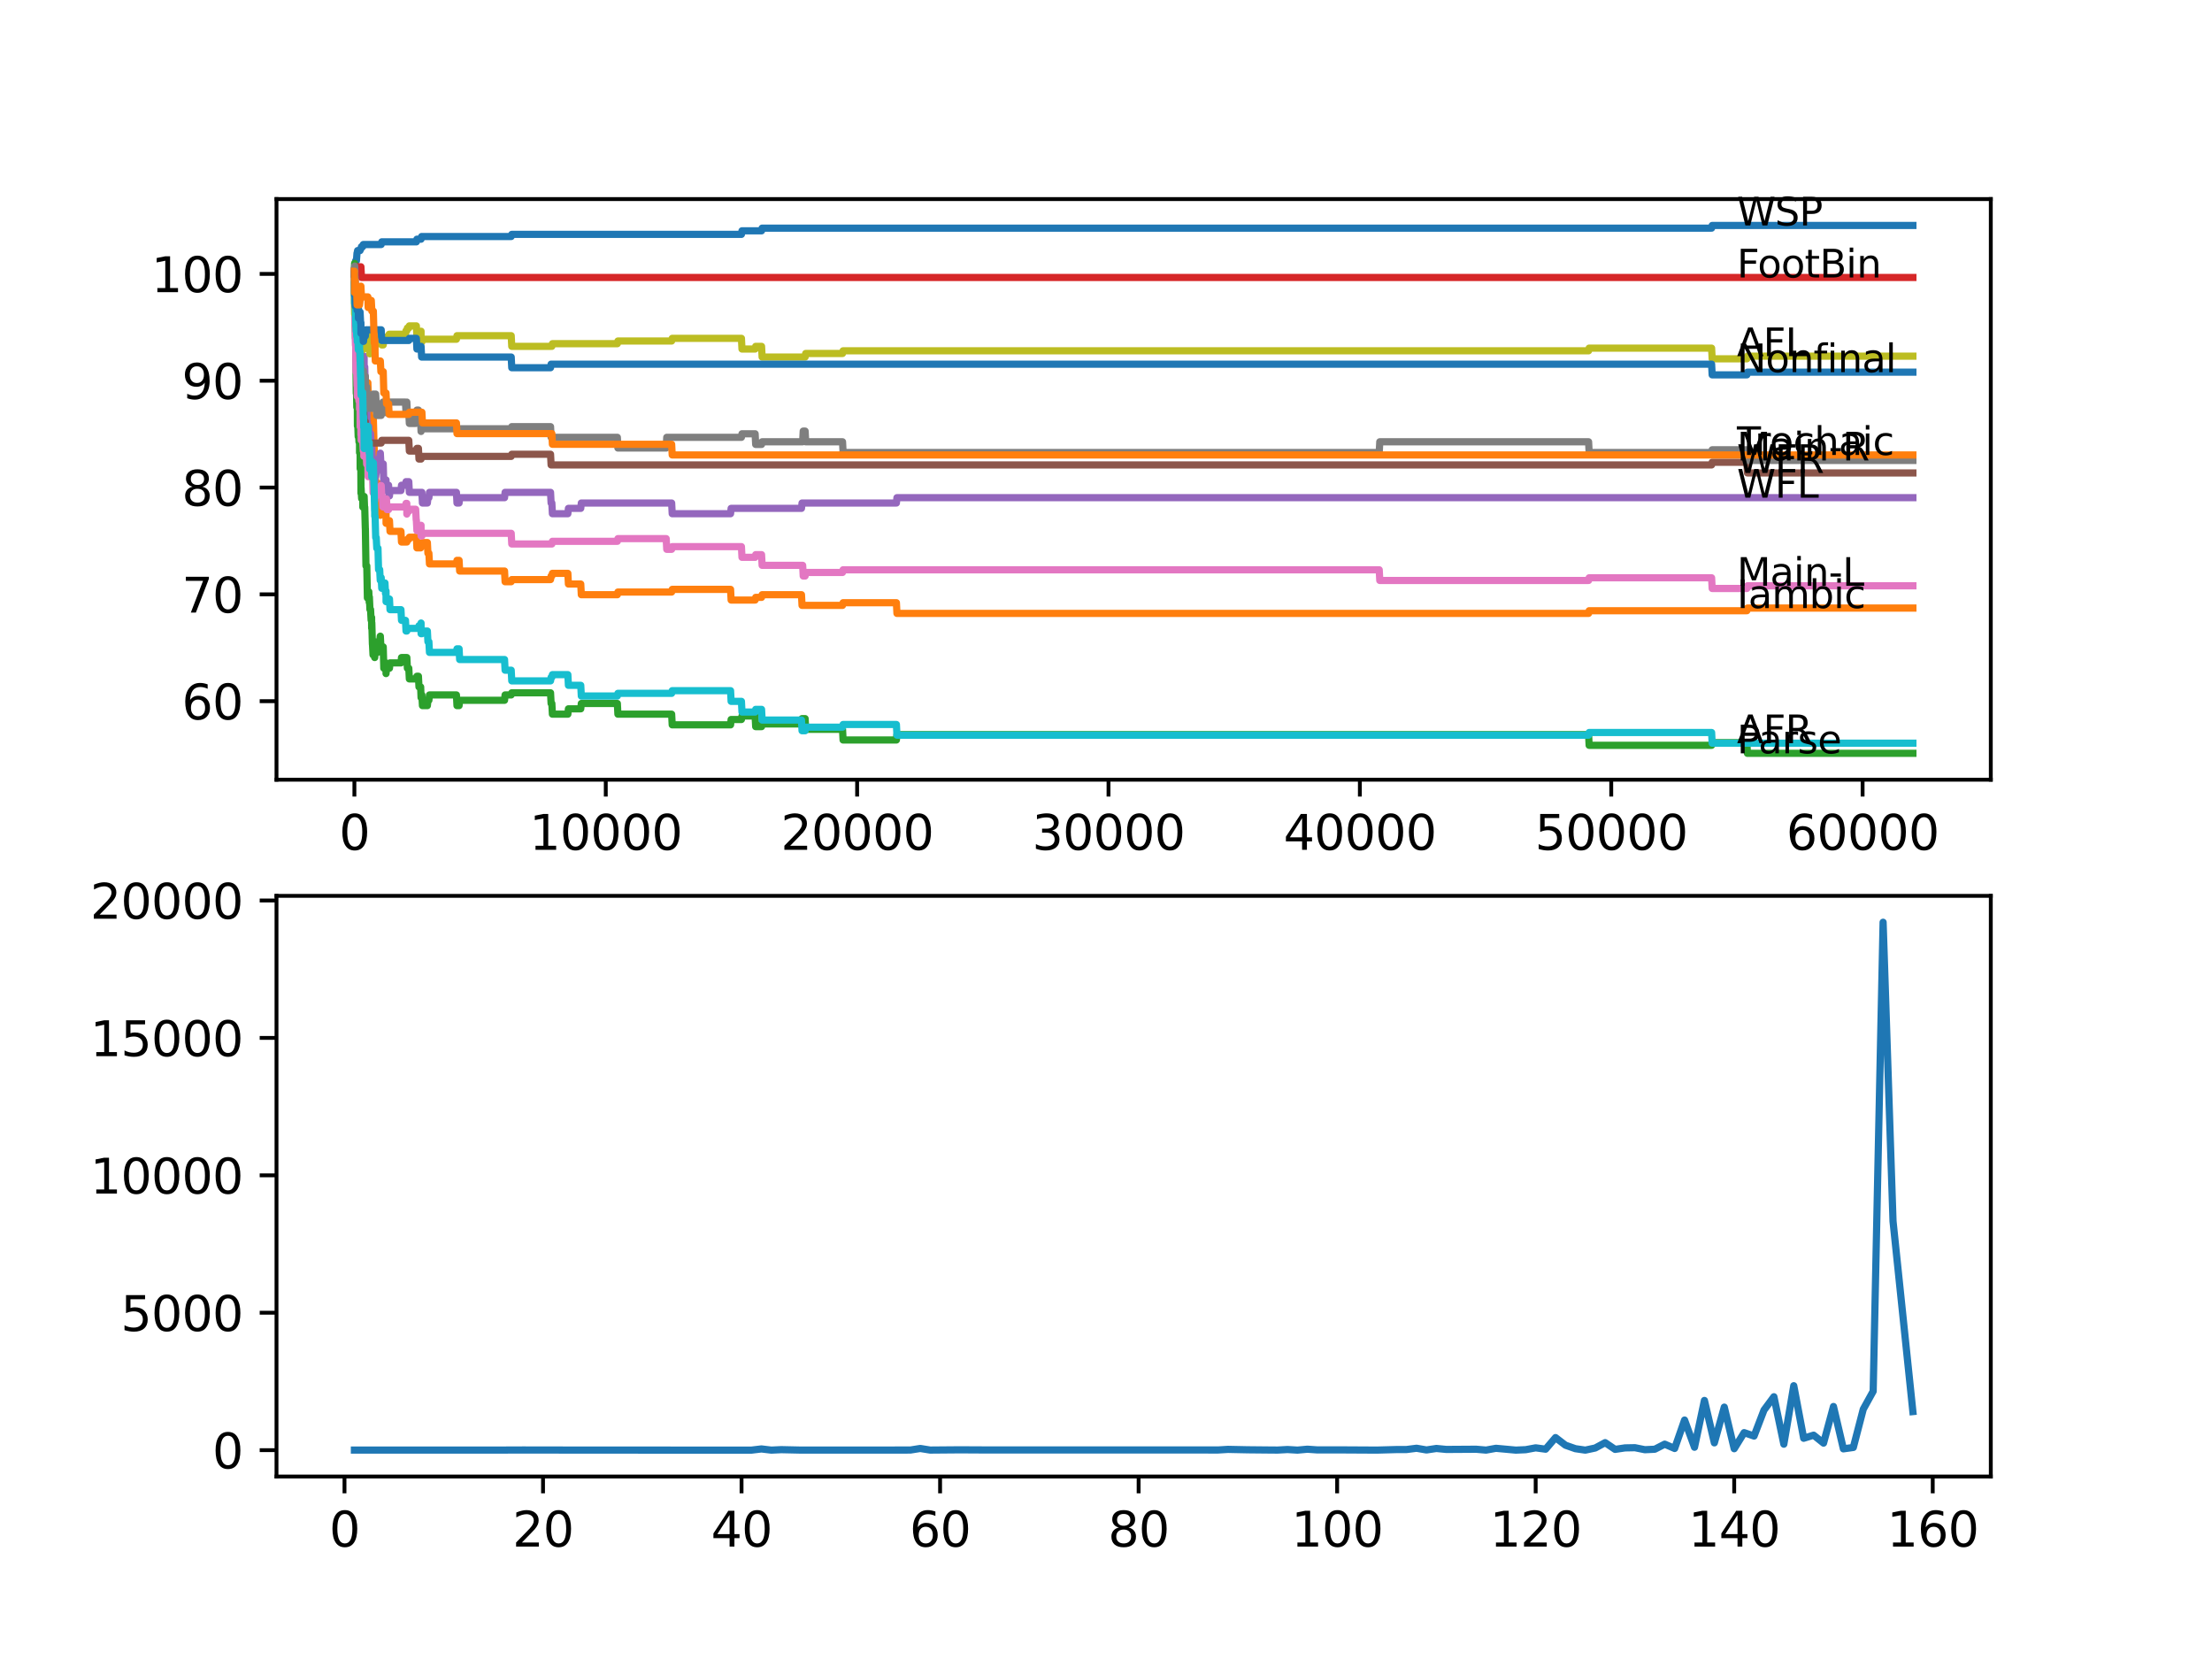 <?xml version="1.0" encoding="utf-8" standalone="no"?>
<!DOCTYPE svg PUBLIC "-//W3C//DTD SVG 1.1//EN"
  "http://www.w3.org/Graphics/SVG/1.1/DTD/svg11.dtd">
<svg xmlns:xlink="http://www.w3.org/1999/xlink" width="460.8pt" height="345.6pt" viewBox="0 0 460.8 345.6" xmlns="http://www.w3.org/2000/svg" version="1.1">
 <defs>
  <style type="text/css">*{stroke-linejoin: round; stroke-linecap: butt}</style>
 </defs>
 <g id="figure_1">
  <g id="patch_1">
   <path d="M 0 345.6 
L 460.8 345.6 
L 460.8 0 
L 0 0 
z
" style="fill: #ffffff"/>
  </g>
  <g id="axes_1">
   <g id="patch_2">
    <path d="M 57.6 162.432 
L 414.72 162.432 
L 414.72 41.472 
L 57.6 41.472 
z
" style="fill: #ffffff"/>
   </g>
   <g id="matplotlib.axis_1">
    <g id="xtick_1">
     <g id="line2d_1">
      <defs>
       <path id="m1986da7920" d="M 0 0 
L 0 3.5 
" style="stroke: #000000; stroke-width: 0.8"/>
      </defs>
      <g>
       <use xlink:href="#m1986da7920" x="73.827" y="162.432" style="stroke: #000000; stroke-width: 0.8"/>
      </g>
     </g>
     <g id="text_1">
      <!-- 0 -->
      <g transform="translate(70.646 177.03)scale(0.1 -0.1)">
       <defs>
        <path id="DejaVuSans-30" d="M 2034 4250 
Q 1547 4250 1301 3770 
Q 1056 3291 1056 2328 
Q 1056 1369 1301 889 
Q 1547 409 2034 409 
Q 2525 409 2770 889 
Q 3016 1369 3016 2328 
Q 3016 3291 2770 3770 
Q 2525 4250 2034 4250 
z
M 2034 4750 
Q 2819 4750 3233 4129 
Q 3647 3509 3647 2328 
Q 3647 1150 3233 529 
Q 2819 -91 2034 -91 
Q 1250 -91 836 529 
Q 422 1150 422 2328 
Q 422 3509 836 4129 
Q 1250 4750 2034 4750 
z
" transform="scale(0.016)"/>
       </defs>
       <use xlink:href="#DejaVuSans-30"/>
      </g>
     </g>
    </g>
    <g id="xtick_2">
     <g id="line2d_2">
      <g>
       <use xlink:href="#m1986da7920" x="126.192" y="162.432" style="stroke: #000000; stroke-width: 0.8"/>
      </g>
     </g>
     <g id="text_2">
      <!-- 10000 -->
      <g transform="translate(110.286 177.03)scale(0.1 -0.1)">
       <defs>
        <path id="DejaVuSans-31" d="M 794 531 
L 1825 531 
L 1825 4091 
L 703 3866 
L 703 4441 
L 1819 4666 
L 2450 4666 
L 2450 531 
L 3481 531 
L 3481 0 
L 794 0 
L 794 531 
z
" transform="scale(0.016)"/>
       </defs>
       <use xlink:href="#DejaVuSans-31"/>
       <use xlink:href="#DejaVuSans-30" x="63.623"/>
       <use xlink:href="#DejaVuSans-30" x="127.246"/>
       <use xlink:href="#DejaVuSans-30" x="190.869"/>
       <use xlink:href="#DejaVuSans-30" x="254.492"/>
      </g>
     </g>
    </g>
    <g id="xtick_3">
     <g id="line2d_3">
      <g>
       <use xlink:href="#m1986da7920" x="178.556" y="162.432" style="stroke: #000000; stroke-width: 0.8"/>
      </g>
     </g>
     <g id="text_3">
      <!-- 20000 -->
      <g transform="translate(162.65 177.03)scale(0.1 -0.1)">
       <defs>
        <path id="DejaVuSans-32" d="M 1228 531 
L 3431 531 
L 3431 0 
L 469 0 
L 469 531 
Q 828 903 1448 1529 
Q 2069 2156 2228 2338 
Q 2531 2678 2651 2914 
Q 2772 3150 2772 3378 
Q 2772 3750 2511 3984 
Q 2250 4219 1831 4219 
Q 1534 4219 1204 4116 
Q 875 4013 500 3803 
L 500 4441 
Q 881 4594 1212 4672 
Q 1544 4750 1819 4750 
Q 2544 4750 2975 4387 
Q 3406 4025 3406 3419 
Q 3406 3131 3298 2873 
Q 3191 2616 2906 2266 
Q 2828 2175 2409 1742 
Q 1991 1309 1228 531 
z
" transform="scale(0.016)"/>
       </defs>
       <use xlink:href="#DejaVuSans-32"/>
       <use xlink:href="#DejaVuSans-30" x="63.623"/>
       <use xlink:href="#DejaVuSans-30" x="127.246"/>
       <use xlink:href="#DejaVuSans-30" x="190.869"/>
       <use xlink:href="#DejaVuSans-30" x="254.492"/>
      </g>
     </g>
    </g>
    <g id="xtick_4">
     <g id="line2d_4">
      <g>
       <use xlink:href="#m1986da7920" x="230.921" y="162.432" style="stroke: #000000; stroke-width: 0.8"/>
      </g>
     </g>
     <g id="text_4">
      <!-- 30000 -->
      <g transform="translate(215.015 177.03)scale(0.1 -0.1)">
       <defs>
        <path id="DejaVuSans-33" d="M 2597 2516 
Q 3050 2419 3304 2112 
Q 3559 1806 3559 1356 
Q 3559 666 3084 287 
Q 2609 -91 1734 -91 
Q 1441 -91 1130 -33 
Q 819 25 488 141 
L 488 750 
Q 750 597 1062 519 
Q 1375 441 1716 441 
Q 2309 441 2620 675 
Q 2931 909 2931 1356 
Q 2931 1769 2642 2001 
Q 2353 2234 1838 2234 
L 1294 2234 
L 1294 2753 
L 1863 2753 
Q 2328 2753 2575 2939 
Q 2822 3125 2822 3475 
Q 2822 3834 2567 4026 
Q 2313 4219 1838 4219 
Q 1578 4219 1281 4162 
Q 984 4106 628 3988 
L 628 4550 
Q 988 4650 1302 4700 
Q 1616 4750 1894 4750 
Q 2613 4750 3031 4423 
Q 3450 4097 3450 3541 
Q 3450 3153 3228 2886 
Q 3006 2619 2597 2516 
z
" transform="scale(0.016)"/>
       </defs>
       <use xlink:href="#DejaVuSans-33"/>
       <use xlink:href="#DejaVuSans-30" x="63.623"/>
       <use xlink:href="#DejaVuSans-30" x="127.246"/>
       <use xlink:href="#DejaVuSans-30" x="190.869"/>
       <use xlink:href="#DejaVuSans-30" x="254.492"/>
      </g>
     </g>
    </g>
    <g id="xtick_5">
     <g id="line2d_5">
      <g>
       <use xlink:href="#m1986da7920" x="283.285" y="162.432" style="stroke: #000000; stroke-width: 0.8"/>
      </g>
     </g>
     <g id="text_5">
      <!-- 40000 -->
      <g transform="translate(267.379 177.03)scale(0.1 -0.1)">
       <defs>
        <path id="DejaVuSans-34" d="M 2419 4116 
L 825 1625 
L 2419 1625 
L 2419 4116 
z
M 2253 4666 
L 3047 4666 
L 3047 1625 
L 3713 1625 
L 3713 1100 
L 3047 1100 
L 3047 0 
L 2419 0 
L 2419 1100 
L 313 1100 
L 313 1709 
L 2253 4666 
z
" transform="scale(0.016)"/>
       </defs>
       <use xlink:href="#DejaVuSans-34"/>
       <use xlink:href="#DejaVuSans-30" x="63.623"/>
       <use xlink:href="#DejaVuSans-30" x="127.246"/>
       <use xlink:href="#DejaVuSans-30" x="190.869"/>
       <use xlink:href="#DejaVuSans-30" x="254.492"/>
      </g>
     </g>
    </g>
    <g id="xtick_6">
     <g id="line2d_6">
      <g>
       <use xlink:href="#m1986da7920" x="335.65" y="162.432" style="stroke: #000000; stroke-width: 0.8"/>
      </g>
     </g>
     <g id="text_6">
      <!-- 50000 -->
      <g transform="translate(319.744 177.03)scale(0.1 -0.1)">
       <defs>
        <path id="DejaVuSans-35" d="M 691 4666 
L 3169 4666 
L 3169 4134 
L 1269 4134 
L 1269 2991 
Q 1406 3038 1543 3061 
Q 1681 3084 1819 3084 
Q 2600 3084 3056 2656 
Q 3513 2228 3513 1497 
Q 3513 744 3044 326 
Q 2575 -91 1722 -91 
Q 1428 -91 1123 -41 
Q 819 9 494 109 
L 494 744 
Q 775 591 1075 516 
Q 1375 441 1709 441 
Q 2250 441 2565 725 
Q 2881 1009 2881 1497 
Q 2881 1984 2565 2268 
Q 2250 2553 1709 2553 
Q 1456 2553 1204 2497 
Q 953 2441 691 2322 
L 691 4666 
z
" transform="scale(0.016)"/>
       </defs>
       <use xlink:href="#DejaVuSans-35"/>
       <use xlink:href="#DejaVuSans-30" x="63.623"/>
       <use xlink:href="#DejaVuSans-30" x="127.246"/>
       <use xlink:href="#DejaVuSans-30" x="190.869"/>
       <use xlink:href="#DejaVuSans-30" x="254.492"/>
      </g>
     </g>
    </g>
    <g id="xtick_7">
     <g id="line2d_7">
      <g>
       <use xlink:href="#m1986da7920" x="388.014" y="162.432" style="stroke: #000000; stroke-width: 0.8"/>
      </g>
     </g>
     <g id="text_7">
      <!-- 60000 -->
      <g transform="translate(372.108 177.03)scale(0.1 -0.1)">
       <defs>
        <path id="DejaVuSans-36" d="M 2113 2584 
Q 1688 2584 1439 2293 
Q 1191 2003 1191 1497 
Q 1191 994 1439 701 
Q 1688 409 2113 409 
Q 2538 409 2786 701 
Q 3034 994 3034 1497 
Q 3034 2003 2786 2293 
Q 2538 2584 2113 2584 
z
M 3366 4563 
L 3366 3988 
Q 3128 4100 2886 4159 
Q 2644 4219 2406 4219 
Q 1781 4219 1451 3797 
Q 1122 3375 1075 2522 
Q 1259 2794 1537 2939 
Q 1816 3084 2150 3084 
Q 2853 3084 3261 2657 
Q 3669 2231 3669 1497 
Q 3669 778 3244 343 
Q 2819 -91 2113 -91 
Q 1303 -91 875 529 
Q 447 1150 447 2328 
Q 447 3434 972 4092 
Q 1497 4750 2381 4750 
Q 2619 4750 2861 4703 
Q 3103 4656 3366 4563 
z
" transform="scale(0.016)"/>
       </defs>
       <use xlink:href="#DejaVuSans-36"/>
       <use xlink:href="#DejaVuSans-30" x="63.623"/>
       <use xlink:href="#DejaVuSans-30" x="127.246"/>
       <use xlink:href="#DejaVuSans-30" x="190.869"/>
       <use xlink:href="#DejaVuSans-30" x="254.492"/>
      </g>
     </g>
    </g>
   </g>
   <g id="matplotlib.axis_2">
    <g id="ytick_1">
     <g id="line2d_8">
      <defs>
       <path id="m553148206c" d="M 0 0 
L -3.5 0 
" style="stroke: #000000; stroke-width: 0.8"/>
      </defs>
      <g>
       <use xlink:href="#m553148206c" x="57.6" y="146.067" style="stroke: #000000; stroke-width: 0.8"/>
      </g>
     </g>
     <g id="text_8">
      <!-- 60 -->
      <g transform="translate(37.875 149.866)scale(0.1 -0.1)">
       <use xlink:href="#DejaVuSans-36"/>
       <use xlink:href="#DejaVuSans-30" x="63.623"/>
      </g>
     </g>
    </g>
    <g id="ytick_2">
     <g id="line2d_9">
      <g>
       <use xlink:href="#m553148206c" x="57.6" y="123.815" style="stroke: #000000; stroke-width: 0.8"/>
      </g>
     </g>
     <g id="text_9">
      <!-- 70 -->
      <g transform="translate(37.875 127.614)scale(0.1 -0.1)">
       <defs>
        <path id="DejaVuSans-37" d="M 525 4666 
L 3525 4666 
L 3525 4397 
L 1831 0 
L 1172 0 
L 2766 4134 
L 525 4134 
L 525 4666 
z
" transform="scale(0.016)"/>
       </defs>
       <use xlink:href="#DejaVuSans-37"/>
       <use xlink:href="#DejaVuSans-30" x="63.623"/>
      </g>
     </g>
    </g>
    <g id="ytick_3">
     <g id="line2d_10">
      <g>
       <use xlink:href="#m553148206c" x="57.6" y="101.563" style="stroke: #000000; stroke-width: 0.8"/>
      </g>
     </g>
     <g id="text_10">
      <!-- 80 -->
      <g transform="translate(37.875 105.362)scale(0.1 -0.1)">
       <defs>
        <path id="DejaVuSans-38" d="M 2034 2216 
Q 1584 2216 1326 1975 
Q 1069 1734 1069 1313 
Q 1069 891 1326 650 
Q 1584 409 2034 409 
Q 2484 409 2743 651 
Q 3003 894 3003 1313 
Q 3003 1734 2745 1975 
Q 2488 2216 2034 2216 
z
M 1403 2484 
Q 997 2584 770 2862 
Q 544 3141 544 3541 
Q 544 4100 942 4425 
Q 1341 4750 2034 4750 
Q 2731 4750 3128 4425 
Q 3525 4100 3525 3541 
Q 3525 3141 3298 2862 
Q 3072 2584 2669 2484 
Q 3125 2378 3379 2068 
Q 3634 1759 3634 1313 
Q 3634 634 3220 271 
Q 2806 -91 2034 -91 
Q 1263 -91 848 271 
Q 434 634 434 1313 
Q 434 1759 690 2068 
Q 947 2378 1403 2484 
z
M 1172 3481 
Q 1172 3119 1398 2916 
Q 1625 2713 2034 2713 
Q 2441 2713 2670 2916 
Q 2900 3119 2900 3481 
Q 2900 3844 2670 4047 
Q 2441 4250 2034 4250 
Q 1625 4250 1398 4047 
Q 1172 3844 1172 3481 
z
" transform="scale(0.016)"/>
       </defs>
       <use xlink:href="#DejaVuSans-38"/>
       <use xlink:href="#DejaVuSans-30" x="63.623"/>
      </g>
     </g>
    </g>
    <g id="ytick_4">
     <g id="line2d_11">
      <g>
       <use xlink:href="#m553148206c" x="57.6" y="79.31" style="stroke: #000000; stroke-width: 0.8"/>
      </g>
     </g>
     <g id="text_11">
      <!-- 90 -->
      <g transform="translate(37.875 83.109)scale(0.1 -0.1)">
       <defs>
        <path id="DejaVuSans-39" d="M 703 97 
L 703 672 
Q 941 559 1184 500 
Q 1428 441 1663 441 
Q 2288 441 2617 861 
Q 2947 1281 2994 2138 
Q 2813 1869 2534 1725 
Q 2256 1581 1919 1581 
Q 1219 1581 811 2004 
Q 403 2428 403 3163 
Q 403 3881 828 4315 
Q 1253 4750 1959 4750 
Q 2769 4750 3195 4129 
Q 3622 3509 3622 2328 
Q 3622 1225 3098 567 
Q 2575 -91 1691 -91 
Q 1453 -91 1209 -44 
Q 966 3 703 97 
z
M 1959 2075 
Q 2384 2075 2632 2365 
Q 2881 2656 2881 3163 
Q 2881 3666 2632 3958 
Q 2384 4250 1959 4250 
Q 1534 4250 1286 3958 
Q 1038 3666 1038 3163 
Q 1038 2656 1286 2365 
Q 1534 2075 1959 2075 
z
" transform="scale(0.016)"/>
       </defs>
       <use xlink:href="#DejaVuSans-39"/>
       <use xlink:href="#DejaVuSans-30" x="63.623"/>
      </g>
     </g>
    </g>
    <g id="ytick_5">
     <g id="line2d_12">
      <g>
       <use xlink:href="#m553148206c" x="57.6" y="57.058" style="stroke: #000000; stroke-width: 0.8"/>
      </g>
     </g>
     <g id="text_12">
      <!-- 100 -->
      <g transform="translate(31.512 60.857)scale(0.1 -0.1)">
       <use xlink:href="#DejaVuSans-31"/>
       <use xlink:href="#DejaVuSans-30" x="63.623"/>
       <use xlink:href="#DejaVuSans-30" x="127.246"/>
      </g>
     </g>
    </g>
   </g>
   <g id="line2d_13">
    <path d="M 73.833 56.502 
L 73.838 56.502 
L 73.958 54.87 
L 73.979 54.87 
L 74.095 54.313 
L 74.252 54.313 
L 74.367 52.756 
L 74.383 52.756 
L 74.498 52.199 
L 75.006 52.199 
L 75.121 51.829 
L 75.184 51.829 
L 75.299 51.384 
L 75.561 51.384 
L 75.676 50.939 
L 79.41 50.939 
L 79.525 50.382 
L 86.735 50.382 
L 86.851 49.826 
L 87.715 49.826 
L 87.83 49.27 
L 106.492 49.27 
L 106.608 48.825 
L 154.453 48.825 
L 154.568 48.083 
L 158.647 48.083 
L 158.763 47.526 
L 356.559 47.526 
L 356.674 46.97 
L 398.487 46.97 
L 398.487 46.97 
" clip-path="url(#pe4cedc25cd)" style="fill: none; stroke: #1f77b4; stroke-width: 1.5; stroke-linecap: square"/>
   </g>
   <g id="line2d_14">
    <path d="M 73.833 57.058 
L 73.843 57.058 
L 73.948 65.514 
L 73.969 64.216 
L 73.979 64.216 
L 73.985 63.659 
L 73.99 65.885 
L 74.053 65.514 
L 74.11 69.964 
L 74.168 68.295 
L 74.178 68.295 
L 74.241 66.626 
L 74.246 68.852 
L 74.294 67.739 
L 74.325 67.739 
L 74.367 66.626 
L 74.372 68.852 
L 74.43 68.852 
L 74.451 68.852 
L 74.519 67.739 
L 74.524 69.964 
L 74.561 68.852 
L 74.618 68.852 
L 74.665 71.077 
L 74.728 70.335 
L 74.901 70.335 
L 75.016 74.786 
L 75.069 72.56 
L 75.11 77.011 
L 75.116 77.011 
L 75.137 77.011 
L 75.22 79.236 
L 75.247 78.68 
L 75.561 78.68 
L 75.618 77.122 
L 75.624 79.347 
L 75.66 79.347 
L 75.665 79.347 
L 75.781 81.573 
L 75.828 81.573 
L 75.854 86.023 
L 75.943 84.91 
L 75.98 84.91 
L 76.095 83.798 
L 76.111 83.798 
L 76.152 82.129 
L 76.158 84.354 
L 76.231 82.5 
L 76.409 82.5 
L 76.529 79.718 
L 76.634 79.718 
L 76.755 84.169 
L 76.828 84.169 
L 76.917 83.056 
L 76.922 85.281 
L 76.933 85.281 
L 76.948 85.281 
L 76.985 84.169 
L 77.022 88.619 
L 77.043 88.619 
L 77.048 88.619 
L 77.163 88.063 
L 77.195 88.063 
L 77.31 86.95 
L 77.346 86.95 
L 77.456 90.288 
L 77.462 89.175 
L 77.472 89.175 
L 77.587 88.063 
L 77.592 88.063 
L 77.708 87.321 
L 77.776 87.321 
L 77.896 91.772 
L 77.917 91.772 
L 78.038 97.335 
L 78.048 97.335 
L 78.059 96.222 
L 78.064 98.447 
L 78.142 98.447 
L 78.258 100.672 
L 78.739 100.672 
L 78.86 105.123 
L 79.095 105.123 
L 79.211 107.348 
L 79.232 107.348 
L 79.347 106.792 
L 79.41 106.792 
L 79.525 106.236 
L 79.834 106.236 
L 79.954 105.123 
L 80.195 105.123 
L 80.31 107.348 
L 80.415 107.348 
L 80.42 106.792 
L 80.425 109.017 
L 80.509 109.017 
L 80.949 109.017 
L 81.064 108.461 
L 81.132 108.461 
L 81.248 110.686 
L 83.525 110.686 
L 83.641 112.911 
L 84.751 112.911 
L 84.866 112.355 
L 85.159 112.355 
L 85.274 111.91 
L 86.735 111.91 
L 86.851 114.135 
L 87.631 114.135 
L 87.746 113.579 
L 87.887 113.579 
L 88.003 113.023 
L 89.029 113.023 
L 89.144 115.248 
L 89.348 115.248 
L 89.464 117.473 
L 95.082 117.473 
L 95.197 116.731 
L 95.637 116.731 
L 95.752 118.956 
L 105.105 118.956 
L 105.22 121.182 
L 106.492 121.182 
L 106.608 120.737 
L 114.687 120.737 
L 114.803 119.995 
L 114.96 119.995 
L 115.075 119.439 
L 118.295 119.439 
L 118.411 121.664 
L 120.982 121.664 
L 121.097 123.889 
L 128.606 123.889 
L 128.721 123.333 
L 139.917 123.333 
L 140.032 122.776 
L 152.191 122.776 
L 152.306 125.002 
L 157.307 125.002 
L 157.422 124.445 
L 158.647 124.445 
L 158.763 123.889 
L 166.963 123.889 
L 167.078 126.114 
L 175.514 126.114 
L 175.629 125.558 
L 186.736 125.558 
L 186.851 127.783 
L 330.932 127.783 
L 331.047 127.227 
L 363.906 127.227 
L 364.021 126.671 
L 398.487 126.671 
L 398.487 126.671 
" clip-path="url(#pe4cedc25cd)" style="fill: none; stroke: #ff7f0e; stroke-width: 1.5; stroke-linecap: square"/>
   </g>
   <g id="line2d_15">
    <path d="M 73.833 56.502 
L 73.838 56.502 
L 73.869 54.87 
L 73.901 59.32 
L 73.927 59.32 
L 74.053 70.446 
L 74.058 69.334 
L 74.084 69.334 
L 74.22 81.943 
L 74.241 81.943 
L 74.252 80.831 
L 74.33 84.836 
L 74.335 84.836 
L 74.383 84.836 
L 74.44 84.28 
L 74.456 88.73 
L 74.54 88.73 
L 74.618 90.956 
L 74.65 89.843 
L 74.665 89.843 
L 74.781 92.068 
L 74.896 92.068 
L 74.901 94.293 
L 75.006 93.552 
L 75.016 93.181 
L 75.032 97.631 
L 75.058 97.631 
L 75.137 97.631 
L 75.163 96.519 
L 75.199 102.749 
L 75.22 101.637 
L 75.336 103.862 
L 75.561 103.862 
L 75.576 103.417 
L 75.582 105.642 
L 75.66 104.53 
L 75.665 104.53 
L 75.728 103.417 
L 75.734 105.642 
L 75.77 105.642 
L 75.828 105.642 
L 75.854 103.417 
L 75.938 105.642 
L 75.98 105.642 
L 76.1 110.093 
L 76.111 110.093 
L 76.236 117.881 
L 76.409 117.881 
L 76.535 124.557 
L 76.634 124.557 
L 76.755 123.259 
L 76.828 123.259 
L 76.917 125.484 
L 76.938 124.371 
L 76.948 124.371 
L 77.064 126.967 
L 77.195 126.967 
L 77.31 129.193 
L 77.346 129.193 
L 77.414 128.636 
L 77.42 130.861 
L 77.451 129.749 
L 77.456 129.749 
L 77.577 134.199 
L 77.592 134.199 
L 77.708 136.425 
L 77.776 136.425 
L 77.896 135.127 
L 77.917 135.127 
L 77.996 133.643 
L 78.001 135.868 
L 78.027 134.756 
L 78.048 134.756 
L 78.059 136.981 
L 78.158 135.868 
L 78.739 135.868 
L 78.86 133.643 
L 79.095 133.643 
L 79.211 132.53 
L 79.232 132.53 
L 79.347 134.756 
L 79.834 134.756 
L 79.954 139.206 
L 80.195 139.206 
L 80.31 138.094 
L 80.415 138.094 
L 80.42 140.319 
L 80.525 139.206 
L 81.132 139.206 
L 81.248 138.094 
L 83.525 138.094 
L 83.641 136.981 
L 84.751 136.981 
L 84.866 139.206 
L 85.159 139.206 
L 85.274 141.431 
L 86.735 141.431 
L 86.851 140.875 
L 87.165 140.875 
L 87.28 143.1 
L 87.631 143.1 
L 87.715 145.326 
L 87.741 144.769 
L 87.887 144.769 
L 88.003 146.994 
L 89.029 146.994 
L 89.144 145.882 
L 89.348 145.882 
L 89.464 144.769 
L 95.082 144.769 
L 95.197 146.994 
L 95.637 146.994 
L 95.752 145.882 
L 105.105 145.882 
L 105.22 144.769 
L 106.492 144.769 
L 106.608 144.324 
L 114.687 144.324 
L 114.803 146.549 
L 114.96 146.549 
L 115.075 148.775 
L 118.295 148.775 
L 118.411 147.662 
L 120.982 147.662 
L 121.097 146.549 
L 128.606 146.549 
L 128.721 148.775 
L 139.917 148.775 
L 140.032 151 
L 152.191 151 
L 152.306 149.887 
L 154.453 149.887 
L 154.568 149.145 
L 157.307 149.145 
L 157.422 151.371 
L 158.647 151.371 
L 158.763 150.814 
L 166.963 150.814 
L 167.078 149.702 
L 167.722 149.702 
L 167.837 151.927 
L 175.514 151.927 
L 175.629 154.152 
L 186.736 154.152 
L 186.851 153.04 
L 330.932 153.04 
L 331.047 155.265 
L 356.559 155.265 
L 356.674 154.709 
L 363.906 154.709 
L 364.021 156.934 
L 398.487 156.934 
L 398.487 156.934 
" clip-path="url(#pe4cedc25cd)" style="fill: none; stroke: #2ca02c; stroke-width: 1.5; stroke-linecap: square"/>
   </g>
   <g id="line2d_16">
    <path d="M 73.833 57.058 
L 73.843 57.058 
L 73.958 56.502 
L 73.985 56.502 
L 74.1 55.574 
L 75.184 55.574 
L 75.299 57.8 
L 398.487 57.8 
L 398.487 57.8 
" clip-path="url(#pe4cedc25cd)" style="fill: none; stroke: #d62728; stroke-width: 1.5; stroke-linecap: square"/>
   </g>
   <g id="line2d_17">
    <path d="M 73.833 56.502 
L 73.854 56.502 
L 73.927 56.057 
L 73.932 58.282 
L 73.943 58.282 
L 73.979 58.282 
L 74.047 62.732 
L 74.095 61.063 
L 74.189 61.063 
L 74.267 64.401 
L 74.304 63.956 
L 74.325 63.956 
L 74.367 66.181 
L 74.44 65.736 
L 74.451 65.736 
L 74.566 69.445 
L 74.618 69.445 
L 74.66 68.332 
L 74.671 72.783 
L 74.712 72.783 
L 74.901 72.783 
L 75.006 71.299 
L 75.105 75.75 
L 75.121 75.194 
L 75.137 75.194 
L 75.163 74.081 
L 75.173 78.531 
L 75.236 76.974 
L 75.576 76.974 
L 75.618 79.199 
L 75.686 76.974 
L 75.744 76.974 
L 75.854 74.192 
L 75.859 76.417 
L 75.98 76.417 
L 76.1 80.868 
L 76.147 80.868 
L 76.268 86.431 
L 76.388 86.431 
L 76.409 85.689 
L 76.414 87.914 
L 76.488 87.914 
L 76.503 87.914 
L 76.619 90.14 
L 76.634 90.14 
L 76.755 88.842 
L 76.828 88.842 
L 76.917 91.067 
L 76.938 89.954 
L 76.948 89.954 
L 76.985 92.18 
L 77.058 90.325 
L 77.195 90.325 
L 77.31 92.55 
L 77.346 92.55 
L 77.414 91.994 
L 77.42 94.219 
L 77.451 93.107 
L 77.456 93.107 
L 77.577 97.557 
L 77.592 97.557 
L 77.708 99.782 
L 77.776 99.782 
L 77.896 98.484 
L 77.917 98.484 
L 77.996 97.001 
L 78.001 99.226 
L 78.027 98.113 
L 78.048 98.113 
L 78.059 100.339 
L 78.158 99.226 
L 78.258 99.226 
L 78.373 98.484 
L 78.378 98.484 
L 78.493 97.743 
L 78.739 97.743 
L 78.86 95.517 
L 79.095 95.517 
L 79.211 94.405 
L 79.232 94.405 
L 79.347 96.63 
L 79.834 96.63 
L 79.954 101.08 
L 80.195 101.08 
L 80.31 99.968 
L 80.415 99.968 
L 80.42 102.193 
L 80.525 101.08 
L 80.949 101.08 
L 81.064 103.306 
L 81.132 103.306 
L 81.248 102.193 
L 83.525 102.193 
L 83.641 101.08 
L 84.468 101.08 
L 84.583 100.339 
L 85.159 100.339 
L 85.274 102.564 
L 87.887 102.564 
L 88.003 104.789 
L 89.029 104.789 
L 89.144 103.677 
L 89.348 103.677 
L 89.464 102.564 
L 95.082 102.564 
L 95.197 104.789 
L 95.637 104.789 
L 95.752 103.677 
L 105.105 103.677 
L 105.22 102.564 
L 114.687 102.564 
L 114.803 104.789 
L 114.96 104.789 
L 115.075 107.014 
L 118.295 107.014 
L 118.411 105.902 
L 120.982 105.902 
L 121.097 104.789 
L 139.917 104.789 
L 140.032 107.014 
L 152.191 107.014 
L 152.306 105.902 
L 166.963 105.902 
L 167.078 104.789 
L 186.736 104.789 
L 186.851 103.677 
L 398.487 103.677 
L 398.487 103.677 
" clip-path="url(#pe4cedc25cd)" style="fill: none; stroke: #9467bd; stroke-width: 1.5; stroke-linecap: square"/>
   </g>
   <g id="line2d_18">
    <path d="M 73.833 57.058 
L 73.848 57.058 
L 73.869 56.168 
L 73.901 60.618 
L 73.917 60.618 
L 73.948 60.618 
L 74.074 68.407 
L 74.084 68.407 
L 74.21 75.082 
L 74.267 75.082 
L 74.367 74.637 
L 74.482 78.531 
L 74.66 78.531 
L 74.665 77.975 
L 74.671 80.2 
L 74.754 80.2 
L 74.896 80.2 
L 75.006 82.426 
L 75.011 82.055 
L 75.184 82.055 
L 75.194 81.61 
L 75.199 83.835 
L 75.273 83.835 
L 75.561 83.835 
L 75.676 83.39 
L 75.728 83.39 
L 75.849 87.84 
L 76.111 87.84 
L 76.231 92.291 
L 79.41 92.291 
L 79.525 91.734 
L 85.159 91.734 
L 85.274 93.96 
L 86.735 93.96 
L 86.851 93.403 
L 87.165 93.403 
L 87.28 95.629 
L 87.715 95.629 
L 87.83 95.072 
L 106.492 95.072 
L 106.608 94.627 
L 114.687 94.627 
L 114.803 96.853 
L 356.559 96.853 
L 356.674 96.296 
L 363.906 96.296 
L 364.021 98.521 
L 398.487 98.521 
L 398.487 98.521 
" clip-path="url(#pe4cedc25cd)" style="fill: none; stroke: #8c564b; stroke-width: 1.5; stroke-linecap: square"/>
   </g>
   <g id="line2d_19">
    <path d="M 73.833 59.283 
L 73.838 59.283 
L 73.969 67.85 
L 73.979 67.85 
L 74.047 71.93 
L 74.095 71.374 
L 74.105 71.374 
L 74.152 77.493 
L 74.225 76.38 
L 74.267 76.38 
L 74.388 80.386 
L 74.435 80.386 
L 74.44 82.611 
L 74.545 81.313 
L 74.655 81.313 
L 74.77 83.538 
L 74.896 83.538 
L 74.901 82.982 
L 74.906 85.207 
L 74.99 85.207 
L 74.995 85.207 
L 75.006 84.465 
L 75.032 88.916 
L 75.079 88.916 
L 75.105 88.916 
L 75.184 88.36 
L 75.189 90.585 
L 75.205 90.028 
L 75.22 90.028 
L 75.241 89.472 
L 75.247 91.697 
L 75.315 91.697 
L 75.561 91.697 
L 75.676 93.923 
L 75.728 93.923 
L 75.786 92.81 
L 75.791 95.035 
L 75.828 95.035 
L 76.111 95.035 
L 76.226 94.479 
L 76.278 94.479 
L 76.388 96.704 
L 76.503 95.406 
L 76.634 95.406 
L 76.692 94.85 
L 76.702 99.3 
L 76.708 99.3 
L 77.048 99.3 
L 77.163 98.744 
L 77.346 98.744 
L 77.462 98.188 
L 77.592 98.188 
L 77.713 102.638 
L 77.776 102.638 
L 77.891 102.082 
L 77.97 102.082 
L 78.059 104.307 
L 78.079 103.751 
L 78.142 103.751 
L 78.263 102.453 
L 78.378 102.453 
L 78.493 101.711 
L 79.232 101.711 
L 79.347 101.155 
L 79.41 101.155 
L 79.525 103.38 
L 79.661 103.38 
L 79.776 105.605 
L 79.834 105.605 
L 79.954 104.492 
L 80.415 104.492 
L 80.509 103.936 
L 80.624 106.161 
L 80.949 106.161 
L 81.064 105.605 
L 84.468 105.605 
L 84.583 104.863 
L 84.745 104.863 
L 84.751 107.089 
L 84.855 106.532 
L 85.159 106.532 
L 85.274 106.087 
L 86.589 106.087 
L 86.704 108.312 
L 86.735 108.312 
L 86.851 110.538 
L 87.165 110.538 
L 87.28 109.981 
L 87.631 109.981 
L 87.715 109.425 
L 87.72 111.65 
L 87.725 111.65 
L 87.887 111.65 
L 88.003 111.094 
L 106.492 111.094 
L 106.608 113.319 
L 114.96 113.319 
L 115.075 112.763 
L 128.606 112.763 
L 128.721 112.207 
L 138.78 112.207 
L 138.896 114.432 
L 139.917 114.432 
L 140.032 113.876 
L 154.453 113.876 
L 154.568 116.101 
L 157.307 116.101 
L 157.422 115.544 
L 158.647 115.544 
L 158.763 117.77 
L 167.209 117.77 
L 167.324 119.995 
L 167.722 119.995 
L 167.837 119.253 
L 175.514 119.253 
L 175.629 118.697 
L 287.317 118.697 
L 287.433 120.922 
L 330.932 120.922 
L 331.047 120.366 
L 356.559 120.366 
L 356.674 122.591 
L 363.906 122.591 
L 364.021 122.035 
L 398.487 122.035 
L 398.487 122.035 
" clip-path="url(#pe4cedc25cd)" style="fill: none; stroke: #e377c2; stroke-width: 1.5; stroke-linecap: square"/>
   </g>
   <g id="line2d_20">
    <path d="M 73.833 57.058 
L 73.838 57.058 
L 73.896 55.426 
L 73.875 57.651 
L 73.943 57.651 
L 74.063 62.473 
L 74.084 62.473 
L 74.205 67.85 
L 74.267 67.85 
L 74.367 67.405 
L 74.383 69.63 
L 74.44 66.849 
L 74.477 69.074 
L 74.529 69.074 
L 74.644 71.299 
L 74.655 71.299 
L 74.665 68.518 
L 74.765 70.743 
L 74.896 70.743 
L 75.006 75.194 
L 75.016 74.823 
L 75.027 74.823 
L 75.105 73.71 
L 75.11 75.935 
L 75.131 75.935 
L 75.184 75.935 
L 75.194 75.49 
L 75.226 79.941 
L 75.273 77.715 
L 75.561 77.715 
L 75.676 77.27 
L 75.728 77.27 
L 75.786 81.721 
L 75.844 79.496 
L 76.069 79.496 
L 76.111 78.383 
L 76.116 80.608 
L 76.173 80.608 
L 76.215 80.608 
L 76.278 82.834 
L 76.325 80.608 
L 76.388 80.608 
L 76.509 85.059 
L 76.692 85.059 
L 76.807 82.834 
L 77.048 82.834 
L 77.163 85.059 
L 77.592 85.059 
L 77.723 82.092 
L 78.258 82.092 
L 78.373 84.317 
L 78.378 84.317 
L 78.493 86.542 
L 79.41 86.542 
L 79.525 85.986 
L 79.661 85.986 
L 79.776 83.761 
L 80.415 83.761 
L 80.509 85.986 
L 80.525 83.761 
L 84.468 83.761 
L 84.583 85.986 
L 84.745 85.986 
L 84.751 83.761 
L 84.855 85.986 
L 85.159 85.986 
L 85.274 88.211 
L 86.589 88.211 
L 86.704 85.986 
L 86.735 85.986 
L 86.851 85.43 
L 87.165 85.43 
L 87.28 87.655 
L 87.631 87.655 
L 87.715 89.88 
L 87.741 89.324 
L 106.492 89.324 
L 106.608 88.879 
L 114.687 88.879 
L 114.803 91.104 
L 128.606 91.104 
L 128.721 93.329 
L 138.78 93.329 
L 138.896 91.104 
L 154.453 91.104 
L 154.568 90.362 
L 157.307 90.362 
L 157.422 92.587 
L 158.647 92.587 
L 158.763 92.031 
L 167.209 92.031 
L 167.324 89.806 
L 167.722 89.806 
L 167.837 92.031 
L 175.514 92.031 
L 175.629 94.256 
L 287.317 94.256 
L 287.433 92.031 
L 330.932 92.031 
L 331.047 94.256 
L 356.559 94.256 
L 356.674 93.7 
L 363.906 93.7 
L 364.021 95.925 
L 398.487 95.925 
L 398.487 95.925 
" clip-path="url(#pe4cedc25cd)" style="fill: none; stroke: #7f7f7f; stroke-width: 1.5; stroke-linecap: square"/>
   </g>
   <g id="line2d_21">
    <path d="M 73.833 59.283 
L 73.838 59.283 
L 73.869 65.403 
L 73.958 63.4 
L 73.979 63.4 
L 73.995 65.625 
L 74.089 64.698 
L 74.11 64.698 
L 74.241 62.473 
L 74.252 62.473 
L 74.367 66.923 
L 74.372 66.478 
L 74.383 66.478 
L 74.44 68.703 
L 74.493 68.147 
L 74.529 68.147 
L 74.644 67.405 
L 74.66 67.405 
L 74.775 66.849 
L 74.896 66.849 
L 74.901 66.293 
L 74.906 68.518 
L 74.99 68.518 
L 74.995 68.518 
L 75.006 67.776 
L 75.011 70.001 
L 75.095 70.001 
L 75.105 70.001 
L 75.184 69.445 
L 75.189 71.67 
L 75.205 71.114 
L 75.22 71.114 
L 75.336 70.558 
L 75.561 70.558 
L 75.676 72.783 
L 75.728 72.783 
L 75.849 71.67 
L 76.111 71.67 
L 76.226 71.114 
L 76.388 71.114 
L 76.503 69.816 
L 76.634 69.816 
L 76.697 69.26 
L 76.702 71.485 
L 76.728 71.485 
L 76.985 71.485 
L 77.048 73.71 
L 77.095 73.154 
L 77.346 73.154 
L 77.462 72.597 
L 77.776 72.597 
L 77.896 71.299 
L 77.917 71.299 
L 77.97 70.558 
L 77.975 72.783 
L 78.017 72.783 
L 78.059 72.783 
L 78.179 71.67 
L 78.258 71.67 
L 78.373 70.929 
L 78.378 70.929 
L 78.493 70.187 
L 79.232 70.187 
L 79.347 69.63 
L 79.41 69.63 
L 79.525 71.856 
L 79.834 71.856 
L 79.954 70.743 
L 80.415 70.743 
L 80.53 70.187 
L 80.949 70.187 
L 81.064 69.63 
L 84.468 69.63 
L 84.583 68.889 
L 84.751 68.889 
L 84.866 68.332 
L 85.159 68.332 
L 85.274 67.887 
L 86.735 67.887 
L 86.851 70.113 
L 87.165 70.113 
L 87.28 69.556 
L 87.631 69.556 
L 87.715 69 
L 87.72 71.225 
L 87.725 71.225 
L 87.887 71.225 
L 88.003 70.669 
L 95.082 70.669 
L 95.197 69.927 
L 106.492 69.927 
L 106.608 72.152 
L 114.96 72.152 
L 115.075 71.596 
L 128.606 71.596 
L 128.721 71.04 
L 139.917 71.04 
L 140.032 70.483 
L 154.453 70.483 
L 154.568 72.709 
L 157.307 72.709 
L 157.422 72.152 
L 158.647 72.152 
L 158.763 74.378 
L 167.722 74.378 
L 167.837 73.636 
L 175.514 73.636 
L 175.629 73.08 
L 330.932 73.08 
L 331.047 72.523 
L 356.559 72.523 
L 356.674 74.749 
L 363.906 74.749 
L 364.021 74.192 
L 398.487 74.192 
L 398.487 74.192 
" clip-path="url(#pe4cedc25cd)" style="fill: none; stroke: #bcbd22; stroke-width: 1.5; stroke-linecap: square"/>
   </g>
   <g id="line2d_22">
    <path d="M 73.833 59.283 
L 73.838 59.283 
L 73.869 63.177 
L 73.948 60.618 
L 73.958 60.618 
L 74.079 66.367 
L 74.084 66.367 
L 74.189 68.963 
L 74.194 67.85 
L 74.241 67.85 
L 74.325 70.076 
L 74.351 68.963 
L 74.367 68.963 
L 74.44 71.188 
L 74.477 69.519 
L 74.529 69.519 
L 74.644 72.857 
L 74.66 72.857 
L 74.781 71.559 
L 74.896 71.559 
L 74.901 71.003 
L 74.906 73.228 
L 74.99 73.228 
L 74.995 73.228 
L 75.116 78.42 
L 75.137 78.42 
L 75.22 82.314 
L 75.252 81.758 
L 75.561 81.758 
L 75.681 87.321 
L 75.728 87.321 
L 75.744 86.765 
L 75.749 88.99 
L 75.823 88.99 
L 75.828 88.99 
L 75.854 93.44 
L 75.943 92.328 
L 75.98 92.328 
L 76.1 90.103 
L 76.147 90.103 
L 76.152 88.99 
L 76.158 91.215 
L 76.257 89.361 
L 76.388 89.361 
L 76.409 91.586 
L 76.498 89.917 
L 76.503 89.917 
L 76.619 88.805 
L 76.634 88.805 
L 76.755 93.255 
L 76.828 93.255 
L 76.917 92.142 
L 76.922 94.368 
L 76.933 94.368 
L 76.948 94.368 
L 76.985 93.255 
L 77.022 97.706 
L 77.043 97.706 
L 77.048 97.706 
L 77.163 97.149 
L 77.195 97.149 
L 77.31 96.037 
L 77.346 96.037 
L 77.456 99.374 
L 77.462 98.262 
L 77.472 98.262 
L 77.587 97.149 
L 77.592 97.149 
L 77.708 96.407 
L 77.776 96.407 
L 77.896 100.858 
L 77.917 100.858 
L 78.038 106.421 
L 78.048 106.421 
L 78.059 105.308 
L 78.064 107.534 
L 78.142 107.534 
L 78.263 111.984 
L 78.378 111.984 
L 78.493 114.209 
L 78.739 114.209 
L 78.86 118.66 
L 79.095 118.66 
L 79.211 120.885 
L 79.232 120.885 
L 79.347 120.329 
L 79.41 120.329 
L 79.525 122.554 
L 79.834 122.554 
L 79.954 121.441 
L 80.195 121.441 
L 80.31 123.667 
L 80.415 123.667 
L 80.42 123.11 
L 80.425 125.335 
L 80.509 125.335 
L 80.949 125.335 
L 81.064 124.779 
L 81.132 124.779 
L 81.248 127.004 
L 83.525 127.004 
L 83.641 129.23 
L 84.468 129.23 
L 84.583 131.455 
L 84.751 131.455 
L 84.866 130.899 
L 87.165 130.899 
L 87.28 130.342 
L 87.631 130.342 
L 87.715 129.786 
L 87.72 132.011 
L 87.725 132.011 
L 87.887 132.011 
L 88.003 131.455 
L 89.029 131.455 
L 89.144 133.68 
L 89.348 133.68 
L 89.464 135.905 
L 95.082 135.905 
L 95.197 135.164 
L 95.637 135.164 
L 95.752 137.389 
L 105.105 137.389 
L 105.22 139.614 
L 106.492 139.614 
L 106.608 141.839 
L 114.687 141.839 
L 114.803 141.098 
L 114.96 141.098 
L 115.075 140.541 
L 118.295 140.541 
L 118.411 142.766 
L 120.982 142.766 
L 121.097 144.992 
L 128.606 144.992 
L 128.721 144.435 
L 139.917 144.435 
L 140.032 143.879 
L 152.191 143.879 
L 152.306 146.104 
L 154.453 146.104 
L 154.568 148.33 
L 157.307 148.33 
L 157.422 147.773 
L 158.647 147.773 
L 158.763 149.999 
L 166.963 149.999 
L 167.078 152.224 
L 167.722 152.224 
L 167.837 151.482 
L 175.514 151.482 
L 175.629 150.926 
L 186.736 150.926 
L 186.851 153.151 
L 330.932 153.151 
L 331.047 152.595 
L 356.559 152.595 
L 356.674 154.82 
L 398.487 154.82 
L 398.487 154.82 
" clip-path="url(#pe4cedc25cd)" style="fill: none; stroke: #17becf; stroke-width: 1.5; stroke-linecap: square"/>
   </g>
   <g id="line2d_23">
    <path d="M 73.833 57.058 
L 73.848 57.058 
L 73.869 61.508 
L 73.964 59.32 
L 73.979 59.32 
L 73.995 63.771 
L 74.095 61.731 
L 74.152 61.731 
L 74.267 60.618 
L 74.388 64.624 
L 74.44 64.624 
L 74.555 64.067 
L 74.66 64.067 
L 74.665 66.293 
L 74.77 65.551 
L 74.896 65.551 
L 75.006 64.995 
L 75.121 67.22 
L 75.184 67.22 
L 75.194 69.445 
L 75.294 68.889 
L 75.561 68.889 
L 75.676 71.114 
L 75.728 71.114 
L 75.849 70.001 
L 76.111 70.001 
L 76.231 68.703 
L 79.41 68.703 
L 79.525 70.929 
L 85.159 70.929 
L 85.274 70.483 
L 86.735 70.483 
L 86.851 72.709 
L 87.165 72.709 
L 87.28 72.152 
L 87.715 72.152 
L 87.83 74.378 
L 106.492 74.378 
L 106.608 76.603 
L 114.687 76.603 
L 114.803 75.861 
L 356.559 75.861 
L 356.674 78.086 
L 363.906 78.086 
L 364.021 77.53 
L 398.487 77.53 
L 398.487 77.53 
" clip-path="url(#pe4cedc25cd)" style="fill: none; stroke: #1f77b4; stroke-width: 1.5; stroke-linecap: square"/>
   </g>
   <g id="line2d_24">
    <path d="M 73.833 56.502 
L 73.843 56.502 
L 73.869 60.952 
L 73.958 58.393 
L 73.995 58.393 
L 74.084 60.618 
L 74.105 59.506 
L 74.267 59.506 
L 74.388 63.511 
L 74.519 63.511 
L 74.634 61.286 
L 74.66 61.286 
L 74.775 63.511 
L 74.901 63.511 
L 75.016 62.398 
L 75.069 62.398 
L 75.184 59.617 
L 75.299 61.842 
L 76.634 61.842 
L 76.697 64.067 
L 76.744 63.326 
L 76.985 63.326 
L 77.1 62.584 
L 77.346 62.584 
L 77.462 64.809 
L 77.776 64.809 
L 77.896 69.26 
L 77.917 69.26 
L 77.97 71.485 
L 78.027 70.743 
L 78.059 70.743 
L 78.179 75.194 
L 79.232 75.194 
L 79.347 77.419 
L 79.834 77.419 
L 79.954 81.869 
L 80.415 81.869 
L 80.53 84.094 
L 80.949 84.094 
L 81.064 86.32 
L 85.159 86.32 
L 85.274 85.875 
L 87.887 85.875 
L 88.003 88.1 
L 95.082 88.1 
L 95.197 90.325 
L 114.96 90.325 
L 115.075 92.55 
L 139.917 92.55 
L 140.032 94.776 
L 398.487 94.776 
L 398.487 94.776 
" clip-path="url(#pe4cedc25cd)" style="fill: none; stroke: #ff7f0e; stroke-width: 1.5; stroke-linecap: square"/>
   </g>
   <g id="patch_3">
    <path d="M 57.6 162.432 
L 57.6 41.472 
" style="fill: none; stroke: #000000; stroke-width: 0.8; stroke-linejoin: miter; stroke-linecap: square"/>
   </g>
   <g id="patch_4">
    <path d="M 414.72 162.432 
L 414.72 41.472 
" style="fill: none; stroke: #000000; stroke-width: 0.8; stroke-linejoin: miter; stroke-linecap: square"/>
   </g>
   <g id="patch_5">
    <path d="M 57.6 162.432 
L 414.72 162.432 
" style="fill: none; stroke: #000000; stroke-width: 0.8; stroke-linejoin: miter; stroke-linecap: square"/>
   </g>
   <g id="patch_6">
    <path d="M 57.6 41.472 
L 414.72 41.472 
" style="fill: none; stroke: #000000; stroke-width: 0.8; stroke-linejoin: miter; stroke-linecap: square"/>
   </g>
   <g id="text_13">
    <!-- WSP -->
    <g transform="translate(361.832 46.97)scale(0.08 -0.08)">
     <defs>
      <path id="DejaVuSans-57" d="M 213 4666 
L 850 4666 
L 1831 722 
L 2809 4666 
L 3519 4666 
L 4500 722 
L 5478 4666 
L 6119 4666 
L 4947 0 
L 4153 0 
L 3169 4050 
L 2175 0 
L 1381 0 
L 213 4666 
z
" transform="scale(0.016)"/>
      <path id="DejaVuSans-53" d="M 3425 4513 
L 3425 3897 
Q 3066 4069 2747 4153 
Q 2428 4238 2131 4238 
Q 1616 4238 1336 4038 
Q 1056 3838 1056 3469 
Q 1056 3159 1242 3001 
Q 1428 2844 1947 2747 
L 2328 2669 
Q 3034 2534 3370 2195 
Q 3706 1856 3706 1288 
Q 3706 609 3251 259 
Q 2797 -91 1919 -91 
Q 1588 -91 1214 -16 
Q 841 59 441 206 
L 441 856 
Q 825 641 1194 531 
Q 1563 422 1919 422 
Q 2459 422 2753 634 
Q 3047 847 3047 1241 
Q 3047 1584 2836 1778 
Q 2625 1972 2144 2069 
L 1759 2144 
Q 1053 2284 737 2584 
Q 422 2884 422 3419 
Q 422 4038 858 4394 
Q 1294 4750 2059 4750 
Q 2388 4750 2728 4690 
Q 3069 4631 3425 4513 
z
" transform="scale(0.016)"/>
      <path id="DejaVuSans-50" d="M 1259 4147 
L 1259 2394 
L 2053 2394 
Q 2494 2394 2734 2622 
Q 2975 2850 2975 3272 
Q 2975 3691 2734 3919 
Q 2494 4147 2053 4147 
L 1259 4147 
z
M 628 4666 
L 2053 4666 
Q 2838 4666 3239 4311 
Q 3641 3956 3641 3272 
Q 3641 2581 3239 2228 
Q 2838 1875 2053 1875 
L 1259 1875 
L 1259 0 
L 628 0 
L 628 4666 
z
" transform="scale(0.016)"/>
     </defs>
     <use xlink:href="#DejaVuSans-57"/>
     <use xlink:href="#DejaVuSans-53" x="98.877"/>
     <use xlink:href="#DejaVuSans-50" x="162.354"/>
    </g>
   </g>
   <g id="text_14">
    <!-- Iambic -->
    <g transform="translate(361.832 126.671)scale(0.08 -0.08)">
     <defs>
      <path id="DejaVuSans-49" d="M 628 4666 
L 1259 4666 
L 1259 0 
L 628 0 
L 628 4666 
z
" transform="scale(0.016)"/>
      <path id="DejaVuSans-61" d="M 2194 1759 
Q 1497 1759 1228 1600 
Q 959 1441 959 1056 
Q 959 750 1161 570 
Q 1363 391 1709 391 
Q 2188 391 2477 730 
Q 2766 1069 2766 1631 
L 2766 1759 
L 2194 1759 
z
M 3341 1997 
L 3341 0 
L 2766 0 
L 2766 531 
Q 2569 213 2275 61 
Q 1981 -91 1556 -91 
Q 1019 -91 701 211 
Q 384 513 384 1019 
Q 384 1609 779 1909 
Q 1175 2209 1959 2209 
L 2766 2209 
L 2766 2266 
Q 2766 2663 2505 2880 
Q 2244 3097 1772 3097 
Q 1472 3097 1187 3025 
Q 903 2953 641 2809 
L 641 3341 
Q 956 3463 1253 3523 
Q 1550 3584 1831 3584 
Q 2591 3584 2966 3190 
Q 3341 2797 3341 1997 
z
" transform="scale(0.016)"/>
      <path id="DejaVuSans-6d" d="M 3328 2828 
Q 3544 3216 3844 3400 
Q 4144 3584 4550 3584 
Q 5097 3584 5394 3201 
Q 5691 2819 5691 2113 
L 5691 0 
L 5113 0 
L 5113 2094 
Q 5113 2597 4934 2840 
Q 4756 3084 4391 3084 
Q 3944 3084 3684 2787 
Q 3425 2491 3425 1978 
L 3425 0 
L 2847 0 
L 2847 2094 
Q 2847 2600 2669 2842 
Q 2491 3084 2119 3084 
Q 1678 3084 1418 2786 
Q 1159 2488 1159 1978 
L 1159 0 
L 581 0 
L 581 3500 
L 1159 3500 
L 1159 2956 
Q 1356 3278 1631 3431 
Q 1906 3584 2284 3584 
Q 2666 3584 2933 3390 
Q 3200 3197 3328 2828 
z
" transform="scale(0.016)"/>
      <path id="DejaVuSans-62" d="M 3116 1747 
Q 3116 2381 2855 2742 
Q 2594 3103 2138 3103 
Q 1681 3103 1420 2742 
Q 1159 2381 1159 1747 
Q 1159 1113 1420 752 
Q 1681 391 2138 391 
Q 2594 391 2855 752 
Q 3116 1113 3116 1747 
z
M 1159 2969 
Q 1341 3281 1617 3432 
Q 1894 3584 2278 3584 
Q 2916 3584 3314 3078 
Q 3713 2572 3713 1747 
Q 3713 922 3314 415 
Q 2916 -91 2278 -91 
Q 1894 -91 1617 61 
Q 1341 213 1159 525 
L 1159 0 
L 581 0 
L 581 4863 
L 1159 4863 
L 1159 2969 
z
" transform="scale(0.016)"/>
      <path id="DejaVuSans-69" d="M 603 3500 
L 1178 3500 
L 1178 0 
L 603 0 
L 603 3500 
z
M 603 4863 
L 1178 4863 
L 1178 4134 
L 603 4134 
L 603 4863 
z
" transform="scale(0.016)"/>
      <path id="DejaVuSans-63" d="M 3122 3366 
L 3122 2828 
Q 2878 2963 2633 3030 
Q 2388 3097 2138 3097 
Q 1578 3097 1268 2742 
Q 959 2388 959 1747 
Q 959 1106 1268 751 
Q 1578 397 2138 397 
Q 2388 397 2633 464 
Q 2878 531 3122 666 
L 3122 134 
Q 2881 22 2623 -34 
Q 2366 -91 2075 -91 
Q 1284 -91 818 406 
Q 353 903 353 1747 
Q 353 2603 823 3093 
Q 1294 3584 2113 3584 
Q 2378 3584 2631 3529 
Q 2884 3475 3122 3366 
z
" transform="scale(0.016)"/>
     </defs>
     <use xlink:href="#DejaVuSans-49"/>
     <use xlink:href="#DejaVuSans-61" x="29.492"/>
     <use xlink:href="#DejaVuSans-6d" x="90.771"/>
     <use xlink:href="#DejaVuSans-62" x="188.184"/>
     <use xlink:href="#DejaVuSans-69" x="251.66"/>
     <use xlink:href="#DejaVuSans-63" x="279.443"/>
    </g>
   </g>
   <g id="text_15">
    <!-- Parse -->
    <g transform="translate(361.832 156.934)scale(0.08 -0.08)">
     <defs>
      <path id="DejaVuSans-72" d="M 2631 2963 
Q 2534 3019 2420 3045 
Q 2306 3072 2169 3072 
Q 1681 3072 1420 2755 
Q 1159 2438 1159 1844 
L 1159 0 
L 581 0 
L 581 3500 
L 1159 3500 
L 1159 2956 
Q 1341 3275 1631 3429 
Q 1922 3584 2338 3584 
Q 2397 3584 2469 3576 
Q 2541 3569 2628 3553 
L 2631 2963 
z
" transform="scale(0.016)"/>
      <path id="DejaVuSans-73" d="M 2834 3397 
L 2834 2853 
Q 2591 2978 2328 3040 
Q 2066 3103 1784 3103 
Q 1356 3103 1142 2972 
Q 928 2841 928 2578 
Q 928 2378 1081 2264 
Q 1234 2150 1697 2047 
L 1894 2003 
Q 2506 1872 2764 1633 
Q 3022 1394 3022 966 
Q 3022 478 2636 193 
Q 2250 -91 1575 -91 
Q 1294 -91 989 -36 
Q 684 19 347 128 
L 347 722 
Q 666 556 975 473 
Q 1284 391 1588 391 
Q 1994 391 2212 530 
Q 2431 669 2431 922 
Q 2431 1156 2273 1281 
Q 2116 1406 1581 1522 
L 1381 1569 
Q 847 1681 609 1914 
Q 372 2147 372 2553 
Q 372 3047 722 3315 
Q 1072 3584 1716 3584 
Q 2034 3584 2315 3537 
Q 2597 3491 2834 3397 
z
" transform="scale(0.016)"/>
      <path id="DejaVuSans-65" d="M 3597 1894 
L 3597 1613 
L 953 1613 
Q 991 1019 1311 708 
Q 1631 397 2203 397 
Q 2534 397 2845 478 
Q 3156 559 3463 722 
L 3463 178 
Q 3153 47 2828 -22 
Q 2503 -91 2169 -91 
Q 1331 -91 842 396 
Q 353 884 353 1716 
Q 353 2575 817 3079 
Q 1281 3584 2069 3584 
Q 2775 3584 3186 3129 
Q 3597 2675 3597 1894 
z
M 3022 2063 
Q 3016 2534 2758 2815 
Q 2500 3097 2075 3097 
Q 1594 3097 1305 2825 
Q 1016 2553 972 2059 
L 3022 2063 
z
" transform="scale(0.016)"/>
     </defs>
     <use xlink:href="#DejaVuSans-50"/>
     <use xlink:href="#DejaVuSans-61" x="55.803"/>
     <use xlink:href="#DejaVuSans-72" x="117.082"/>
     <use xlink:href="#DejaVuSans-73" x="158.195"/>
     <use xlink:href="#DejaVuSans-65" x="210.295"/>
    </g>
   </g>
   <g id="text_16">
    <!-- FootBin -->
    <g transform="translate(361.832 57.8)scale(0.08 -0.08)">
     <defs>
      <path id="DejaVuSans-46" d="M 628 4666 
L 3309 4666 
L 3309 4134 
L 1259 4134 
L 1259 2759 
L 3109 2759 
L 3109 2228 
L 1259 2228 
L 1259 0 
L 628 0 
L 628 4666 
z
" transform="scale(0.016)"/>
      <path id="DejaVuSans-6f" d="M 1959 3097 
Q 1497 3097 1228 2736 
Q 959 2375 959 1747 
Q 959 1119 1226 758 
Q 1494 397 1959 397 
Q 2419 397 2687 759 
Q 2956 1122 2956 1747 
Q 2956 2369 2687 2733 
Q 2419 3097 1959 3097 
z
M 1959 3584 
Q 2709 3584 3137 3096 
Q 3566 2609 3566 1747 
Q 3566 888 3137 398 
Q 2709 -91 1959 -91 
Q 1206 -91 779 398 
Q 353 888 353 1747 
Q 353 2609 779 3096 
Q 1206 3584 1959 3584 
z
" transform="scale(0.016)"/>
      <path id="DejaVuSans-74" d="M 1172 4494 
L 1172 3500 
L 2356 3500 
L 2356 3053 
L 1172 3053 
L 1172 1153 
Q 1172 725 1289 603 
Q 1406 481 1766 481 
L 2356 481 
L 2356 0 
L 1766 0 
Q 1100 0 847 248 
Q 594 497 594 1153 
L 594 3053 
L 172 3053 
L 172 3500 
L 594 3500 
L 594 4494 
L 1172 4494 
z
" transform="scale(0.016)"/>
      <path id="DejaVuSans-42" d="M 1259 2228 
L 1259 519 
L 2272 519 
Q 2781 519 3026 730 
Q 3272 941 3272 1375 
Q 3272 1813 3026 2020 
Q 2781 2228 2272 2228 
L 1259 2228 
z
M 1259 4147 
L 1259 2741 
L 2194 2741 
Q 2656 2741 2882 2914 
Q 3109 3088 3109 3444 
Q 3109 3797 2882 3972 
Q 2656 4147 2194 4147 
L 1259 4147 
z
M 628 4666 
L 2241 4666 
Q 2963 4666 3353 4366 
Q 3744 4066 3744 3513 
Q 3744 3084 3544 2831 
Q 3344 2578 2956 2516 
Q 3422 2416 3680 2098 
Q 3938 1781 3938 1306 
Q 3938 681 3513 340 
Q 3088 0 2303 0 
L 628 0 
L 628 4666 
z
" transform="scale(0.016)"/>
      <path id="DejaVuSans-6e" d="M 3513 2113 
L 3513 0 
L 2938 0 
L 2938 2094 
Q 2938 2591 2744 2837 
Q 2550 3084 2163 3084 
Q 1697 3084 1428 2787 
Q 1159 2491 1159 1978 
L 1159 0 
L 581 0 
L 581 3500 
L 1159 3500 
L 1159 2956 
Q 1366 3272 1645 3428 
Q 1925 3584 2291 3584 
Q 2894 3584 3203 3211 
Q 3513 2838 3513 2113 
z
" transform="scale(0.016)"/>
     </defs>
     <use xlink:href="#DejaVuSans-46"/>
     <use xlink:href="#DejaVuSans-6f" x="53.895"/>
     <use xlink:href="#DejaVuSans-6f" x="115.076"/>
     <use xlink:href="#DejaVuSans-74" x="176.258"/>
     <use xlink:href="#DejaVuSans-42" x="215.467"/>
     <use xlink:href="#DejaVuSans-69" x="284.07"/>
     <use xlink:href="#DejaVuSans-6e" x="311.854"/>
    </g>
   </g>
   <g id="text_17">
    <!-- WFL -->
    <g transform="translate(361.832 103.677)scale(0.08 -0.08)">
     <defs>
      <path id="DejaVuSans-4c" d="M 628 4666 
L 1259 4666 
L 1259 531 
L 3531 531 
L 3531 0 
L 628 0 
L 628 4666 
z
" transform="scale(0.016)"/>
     </defs>
     <use xlink:href="#DejaVuSans-57"/>
     <use xlink:href="#DejaVuSans-46" x="98.877"/>
     <use xlink:href="#DejaVuSans-4c" x="156.396"/>
    </g>
   </g>
   <g id="text_18">
    <!-- WFR -->
    <g transform="translate(361.832 98.521)scale(0.08 -0.08)">
     <defs>
      <path id="DejaVuSans-52" d="M 2841 2188 
Q 3044 2119 3236 1894 
Q 3428 1669 3622 1275 
L 4263 0 
L 3584 0 
L 2988 1197 
Q 2756 1666 2539 1819 
Q 2322 1972 1947 1972 
L 1259 1972 
L 1259 0 
L 628 0 
L 628 4666 
L 2053 4666 
Q 2853 4666 3247 4331 
Q 3641 3997 3641 3322 
Q 3641 2881 3436 2590 
Q 3231 2300 2841 2188 
z
M 1259 4147 
L 1259 2491 
L 2053 2491 
Q 2509 2491 2742 2702 
Q 2975 2913 2975 3322 
Q 2975 3731 2742 3939 
Q 2509 4147 2053 4147 
L 1259 4147 
z
" transform="scale(0.016)"/>
     </defs>
     <use xlink:href="#DejaVuSans-57"/>
     <use xlink:href="#DejaVuSans-46" x="98.877"/>
     <use xlink:href="#DejaVuSans-52" x="156.396"/>
    </g>
   </g>
   <g id="text_19">
    <!-- Main-L -->
    <g transform="translate(361.832 122.035)scale(0.08 -0.08)">
     <defs>
      <path id="DejaVuSans-4d" d="M 628 4666 
L 1569 4666 
L 2759 1491 
L 3956 4666 
L 4897 4666 
L 4897 0 
L 4281 0 
L 4281 4097 
L 3078 897 
L 2444 897 
L 1241 4097 
L 1241 0 
L 628 0 
L 628 4666 
z
" transform="scale(0.016)"/>
      <path id="DejaVuSans-2d" d="M 313 2009 
L 1997 2009 
L 1997 1497 
L 313 1497 
L 313 2009 
z
" transform="scale(0.016)"/>
     </defs>
     <use xlink:href="#DejaVuSans-4d"/>
     <use xlink:href="#DejaVuSans-61" x="86.279"/>
     <use xlink:href="#DejaVuSans-69" x="147.559"/>
     <use xlink:href="#DejaVuSans-6e" x="175.342"/>
     <use xlink:href="#DejaVuSans-2d" x="238.721"/>
     <use xlink:href="#DejaVuSans-4c" x="274.805"/>
    </g>
   </g>
   <g id="text_20">
    <!-- Main-R -->
    <g transform="translate(361.832 95.925)scale(0.08 -0.08)">
     <use xlink:href="#DejaVuSans-4d"/>
     <use xlink:href="#DejaVuSans-61" x="86.279"/>
     <use xlink:href="#DejaVuSans-69" x="147.559"/>
     <use xlink:href="#DejaVuSans-6e" x="175.342"/>
     <use xlink:href="#DejaVuSans-2d" x="238.721"/>
     <use xlink:href="#DejaVuSans-52" x="274.805"/>
    </g>
   </g>
   <g id="text_21">
    <!-- AFL -->
    <g transform="translate(361.832 74.192)scale(0.08 -0.08)">
     <defs>
      <path id="DejaVuSans-41" d="M 2188 4044 
L 1331 1722 
L 3047 1722 
L 2188 4044 
z
M 1831 4666 
L 2547 4666 
L 4325 0 
L 3669 0 
L 3244 1197 
L 1141 1197 
L 716 0 
L 50 0 
L 1831 4666 
z
" transform="scale(0.016)"/>
     </defs>
     <use xlink:href="#DejaVuSans-41"/>
     <use xlink:href="#DejaVuSans-46" x="68.408"/>
     <use xlink:href="#DejaVuSans-4c" x="125.928"/>
    </g>
   </g>
   <g id="text_22">
    <!-- AFR -->
    <g transform="translate(361.832 154.82)scale(0.08 -0.08)">
     <use xlink:href="#DejaVuSans-41"/>
     <use xlink:href="#DejaVuSans-46" x="68.408"/>
     <use xlink:href="#DejaVuSans-52" x="125.928"/>
    </g>
   </g>
   <g id="text_23">
    <!-- Nonfinal -->
    <g transform="translate(361.832 77.53)scale(0.08 -0.08)">
     <defs>
      <path id="DejaVuSans-4e" d="M 628 4666 
L 1478 4666 
L 3547 763 
L 3547 4666 
L 4159 4666 
L 4159 0 
L 3309 0 
L 1241 3903 
L 1241 0 
L 628 0 
L 628 4666 
z
" transform="scale(0.016)"/>
      <path id="DejaVuSans-66" d="M 2375 4863 
L 2375 4384 
L 1825 4384 
Q 1516 4384 1395 4259 
Q 1275 4134 1275 3809 
L 1275 3500 
L 2222 3500 
L 2222 3053 
L 1275 3053 
L 1275 0 
L 697 0 
L 697 3053 
L 147 3053 
L 147 3500 
L 697 3500 
L 697 3744 
Q 697 4328 969 4595 
Q 1241 4863 1831 4863 
L 2375 4863 
z
" transform="scale(0.016)"/>
      <path id="DejaVuSans-6c" d="M 603 4863 
L 1178 4863 
L 1178 0 
L 603 0 
L 603 4863 
z
" transform="scale(0.016)"/>
     </defs>
     <use xlink:href="#DejaVuSans-4e"/>
     <use xlink:href="#DejaVuSans-6f" x="74.805"/>
     <use xlink:href="#DejaVuSans-6e" x="135.986"/>
     <use xlink:href="#DejaVuSans-66" x="199.365"/>
     <use xlink:href="#DejaVuSans-69" x="234.57"/>
     <use xlink:href="#DejaVuSans-6e" x="262.354"/>
     <use xlink:href="#DejaVuSans-61" x="325.732"/>
     <use xlink:href="#DejaVuSans-6c" x="387.012"/>
    </g>
   </g>
   <g id="text_24">
    <!-- Trochaic -->
    <g transform="translate(361.832 94.776)scale(0.08 -0.08)">
     <defs>
      <path id="DejaVuSans-54" d="M -19 4666 
L 3928 4666 
L 3928 4134 
L 2272 4134 
L 2272 0 
L 1638 0 
L 1638 4134 
L -19 4134 
L -19 4666 
z
" transform="scale(0.016)"/>
      <path id="DejaVuSans-68" d="M 3513 2113 
L 3513 0 
L 2938 0 
L 2938 2094 
Q 2938 2591 2744 2837 
Q 2550 3084 2163 3084 
Q 1697 3084 1428 2787 
Q 1159 2491 1159 1978 
L 1159 0 
L 581 0 
L 581 4863 
L 1159 4863 
L 1159 2956 
Q 1366 3272 1645 3428 
Q 1925 3584 2291 3584 
Q 2894 3584 3203 3211 
Q 3513 2838 3513 2113 
z
" transform="scale(0.016)"/>
     </defs>
     <use xlink:href="#DejaVuSans-54"/>
     <use xlink:href="#DejaVuSans-72" x="46.334"/>
     <use xlink:href="#DejaVuSans-6f" x="85.197"/>
     <use xlink:href="#DejaVuSans-63" x="146.379"/>
     <use xlink:href="#DejaVuSans-68" x="201.359"/>
     <use xlink:href="#DejaVuSans-61" x="264.738"/>
     <use xlink:href="#DejaVuSans-69" x="326.018"/>
     <use xlink:href="#DejaVuSans-63" x="353.801"/>
    </g>
   </g>
  </g>
  <g id="axes_2">
   <g id="patch_7">
    <path d="M 57.6 307.584 
L 414.72 307.584 
L 414.72 186.624 
L 57.6 186.624 
z
" style="fill: #ffffff"/>
   </g>
   <g id="matplotlib.axis_3">
    <g id="xtick_8">
     <g id="line2d_25">
      <g>
       <use xlink:href="#m1986da7920" x="71.765" y="307.584" style="stroke: #000000; stroke-width: 0.8"/>
      </g>
     </g>
     <g id="text_25">
      <!-- 0 -->
      <g transform="translate(68.584 322.182)scale(0.1 -0.1)">
       <use xlink:href="#DejaVuSans-30"/>
      </g>
     </g>
    </g>
    <g id="xtick_9">
     <g id="line2d_26">
      <g>
       <use xlink:href="#m1986da7920" x="113.122" y="307.584" style="stroke: #000000; stroke-width: 0.8"/>
      </g>
     </g>
     <g id="text_26">
      <!-- 20 -->
      <g transform="translate(106.76 322.182)scale(0.1 -0.1)">
       <use xlink:href="#DejaVuSans-32"/>
       <use xlink:href="#DejaVuSans-30" x="63.623"/>
      </g>
     </g>
    </g>
    <g id="xtick_10">
     <g id="line2d_27">
      <g>
       <use xlink:href="#m1986da7920" x="154.479" y="307.584" style="stroke: #000000; stroke-width: 0.8"/>
      </g>
     </g>
     <g id="text_27">
      <!-- 40 -->
      <g transform="translate(148.117 322.182)scale(0.1 -0.1)">
       <use xlink:href="#DejaVuSans-34"/>
       <use xlink:href="#DejaVuSans-30" x="63.623"/>
      </g>
     </g>
    </g>
    <g id="xtick_11">
     <g id="line2d_28">
      <g>
       <use xlink:href="#m1986da7920" x="195.837" y="307.584" style="stroke: #000000; stroke-width: 0.8"/>
      </g>
     </g>
     <g id="text_28">
      <!-- 60 -->
      <g transform="translate(189.474 322.182)scale(0.1 -0.1)">
       <use xlink:href="#DejaVuSans-36"/>
       <use xlink:href="#DejaVuSans-30" x="63.623"/>
      </g>
     </g>
    </g>
    <g id="xtick_12">
     <g id="line2d_29">
      <g>
       <use xlink:href="#m1986da7920" x="237.194" y="307.584" style="stroke: #000000; stroke-width: 0.8"/>
      </g>
     </g>
     <g id="text_29">
      <!-- 80 -->
      <g transform="translate(230.831 322.182)scale(0.1 -0.1)">
       <use xlink:href="#DejaVuSans-38"/>
       <use xlink:href="#DejaVuSans-30" x="63.623"/>
      </g>
     </g>
    </g>
    <g id="xtick_13">
     <g id="line2d_30">
      <g>
       <use xlink:href="#m1986da7920" x="278.551" y="307.584" style="stroke: #000000; stroke-width: 0.8"/>
      </g>
     </g>
     <g id="text_30">
      <!-- 100 -->
      <g transform="translate(269.007 322.182)scale(0.1 -0.1)">
       <use xlink:href="#DejaVuSans-31"/>
       <use xlink:href="#DejaVuSans-30" x="63.623"/>
       <use xlink:href="#DejaVuSans-30" x="127.246"/>
      </g>
     </g>
    </g>
    <g id="xtick_14">
     <g id="line2d_31">
      <g>
       <use xlink:href="#m1986da7920" x="319.908" y="307.584" style="stroke: #000000; stroke-width: 0.8"/>
      </g>
     </g>
     <g id="text_31">
      <!-- 120 -->
      <g transform="translate(310.365 322.182)scale(0.1 -0.1)">
       <use xlink:href="#DejaVuSans-31"/>
       <use xlink:href="#DejaVuSans-32" x="63.623"/>
       <use xlink:href="#DejaVuSans-30" x="127.246"/>
      </g>
     </g>
    </g>
    <g id="xtick_15">
     <g id="line2d_32">
      <g>
       <use xlink:href="#m1986da7920" x="361.266" y="307.584" style="stroke: #000000; stroke-width: 0.8"/>
      </g>
     </g>
     <g id="text_32">
      <!-- 140 -->
      <g transform="translate(351.722 322.182)scale(0.1 -0.1)">
       <use xlink:href="#DejaVuSans-31"/>
       <use xlink:href="#DejaVuSans-34" x="63.623"/>
       <use xlink:href="#DejaVuSans-30" x="127.246"/>
      </g>
     </g>
    </g>
    <g id="xtick_16">
     <g id="line2d_33">
      <g>
       <use xlink:href="#m1986da7920" x="402.623" y="307.584" style="stroke: #000000; stroke-width: 0.8"/>
      </g>
     </g>
     <g id="text_33">
      <!-- 160 -->
      <g transform="translate(393.079 322.182)scale(0.1 -0.1)">
       <use xlink:href="#DejaVuSans-31"/>
       <use xlink:href="#DejaVuSans-36" x="63.623"/>
       <use xlink:href="#DejaVuSans-30" x="127.246"/>
      </g>
     </g>
    </g>
   </g>
   <g id="matplotlib.axis_4">
    <g id="ytick_6">
     <g id="line2d_34">
      <g>
       <use xlink:href="#m553148206c" x="57.6" y="302.092" style="stroke: #000000; stroke-width: 0.8"/>
      </g>
     </g>
     <g id="text_34">
      <!-- 0 -->
      <g transform="translate(44.237 305.891)scale(0.1 -0.1)">
       <use xlink:href="#DejaVuSans-30"/>
      </g>
     </g>
    </g>
    <g id="ytick_7">
     <g id="line2d_35">
      <g>
       <use xlink:href="#m553148206c" x="57.6" y="273.466" style="stroke: #000000; stroke-width: 0.8"/>
      </g>
     </g>
     <g id="text_35">
      <!-- 5000 -->
      <g transform="translate(25.15 277.265)scale(0.1 -0.1)">
       <use xlink:href="#DejaVuSans-35"/>
       <use xlink:href="#DejaVuSans-30" x="63.623"/>
       <use xlink:href="#DejaVuSans-30" x="127.246"/>
       <use xlink:href="#DejaVuSans-30" x="190.869"/>
      </g>
     </g>
    </g>
    <g id="ytick_8">
     <g id="line2d_36">
      <g>
       <use xlink:href="#m553148206c" x="57.6" y="244.84" style="stroke: #000000; stroke-width: 0.8"/>
      </g>
     </g>
     <g id="text_36">
      <!-- 10000 -->
      <g transform="translate(18.788 248.639)scale(0.1 -0.1)">
       <use xlink:href="#DejaVuSans-31"/>
       <use xlink:href="#DejaVuSans-30" x="63.623"/>
       <use xlink:href="#DejaVuSans-30" x="127.246"/>
       <use xlink:href="#DejaVuSans-30" x="190.869"/>
       <use xlink:href="#DejaVuSans-30" x="254.492"/>
      </g>
     </g>
    </g>
    <g id="ytick_9">
     <g id="line2d_37">
      <g>
       <use xlink:href="#m553148206c" x="57.6" y="216.214" style="stroke: #000000; stroke-width: 0.8"/>
      </g>
     </g>
     <g id="text_37">
      <!-- 15000 -->
      <g transform="translate(18.788 220.013)scale(0.1 -0.1)">
       <use xlink:href="#DejaVuSans-31"/>
       <use xlink:href="#DejaVuSans-35" x="63.623"/>
       <use xlink:href="#DejaVuSans-30" x="127.246"/>
       <use xlink:href="#DejaVuSans-30" x="190.869"/>
       <use xlink:href="#DejaVuSans-30" x="254.492"/>
      </g>
     </g>
    </g>
    <g id="ytick_10">
     <g id="line2d_38">
      <g>
       <use xlink:href="#m553148206c" x="57.6" y="187.588" style="stroke: #000000; stroke-width: 0.8"/>
      </g>
     </g>
     <g id="text_38">
      <!-- 20000 -->
      <g transform="translate(18.788 191.387)scale(0.1 -0.1)">
       <use xlink:href="#DejaVuSans-32"/>
       <use xlink:href="#DejaVuSans-30" x="63.623"/>
       <use xlink:href="#DejaVuSans-30" x="127.246"/>
       <use xlink:href="#DejaVuSans-30" x="190.869"/>
       <use xlink:href="#DejaVuSans-30" x="254.492"/>
      </g>
     </g>
    </g>
   </g>
   <g id="line2d_39">
    <path d="M 73.833 302.08 
L 102.783 302.08 
L 108.986 302.057 
L 123.461 302.08 
L 127.597 302.08 
L 156.547 302.086 
L 158.615 301.84 
L 160.683 302.086 
L 162.751 301.988 
L 166.887 302.08 
L 189.633 302.069 
L 191.701 301.742 
L 193.769 302.074 
L 199.972 302.023 
L 204.108 302.046 
L 253.737 302.057 
L 255.805 301.931 
L 259.94 302.017 
L 264.076 302.057 
L 266.144 302.074 
L 268.212 301.96 
L 270.28 302.086 
L 272.348 301.897 
L 274.415 302.04 
L 278.551 302.034 
L 286.823 302.08 
L 290.958 301.966 
L 293.026 301.96 
L 295.094 301.697 
L 297.162 302.051 
L 299.23 301.742 
L 301.298 301.943 
L 307.501 301.903 
L 309.569 302.08 
L 311.637 301.708 
L 315.773 302.086 
L 317.841 301.994 
L 319.908 301.611 
L 321.976 301.891 
L 324.044 299.475 
L 326.112 301.061 
L 328.18 301.788 
L 330.248 302.086 
L 332.316 301.645 
L 334.384 300.529 
L 336.451 301.931 
L 338.519 301.622 
L 340.587 301.582 
L 342.655 302 
L 344.723 301.903 
L 346.791 300.843 
L 348.859 301.742 
L 350.926 295.822 
L 352.994 301.485 
L 355.062 291.74 
L 357.13 300.574 
L 359.198 293.132 
L 361.266 301.794 
L 363.334 298.445 
L 365.401 299.155 
L 367.469 293.756 
L 369.537 290.968 
L 371.605 300.849 
L 373.673 288.672 
L 375.741 299.618 
L 377.809 298.971 
L 379.877 300.626 
L 381.944 293 
L 384.012 301.822 
L 386.08 301.53 
L 388.148 293.572 
L 390.216 289.822 
L 392.284 192.122 
L 394.352 254.406 
L 398.487 294.059 
L 398.487 294.059 
" clip-path="url(#p3ca03195a3)" style="fill: none; stroke: #1f77b4; stroke-width: 1.5; stroke-linecap: square"/>
   </g>
   <g id="patch_8">
    <path d="M 57.6 307.584 
L 57.6 186.624 
" style="fill: none; stroke: #000000; stroke-width: 0.8; stroke-linejoin: miter; stroke-linecap: square"/>
   </g>
   <g id="patch_9">
    <path d="M 414.72 307.584 
L 414.72 186.624 
" style="fill: none; stroke: #000000; stroke-width: 0.8; stroke-linejoin: miter; stroke-linecap: square"/>
   </g>
   <g id="patch_10">
    <path d="M 57.6 307.584 
L 414.72 307.584 
" style="fill: none; stroke: #000000; stroke-width: 0.8; stroke-linejoin: miter; stroke-linecap: square"/>
   </g>
   <g id="patch_11">
    <path d="M 57.6 186.624 
L 414.72 186.624 
" style="fill: none; stroke: #000000; stroke-width: 0.8; stroke-linejoin: miter; stroke-linecap: square"/>
   </g>
  </g>
 </g>
 <defs>
  <clipPath id="pe4cedc25cd">
   <rect x="57.6" y="41.472" width="357.12" height="120.96"/>
  </clipPath>
  <clipPath id="p3ca03195a3">
   <rect x="57.6" y="186.624" width="357.12" height="120.96"/>
  </clipPath>
 </defs>
</svg>

